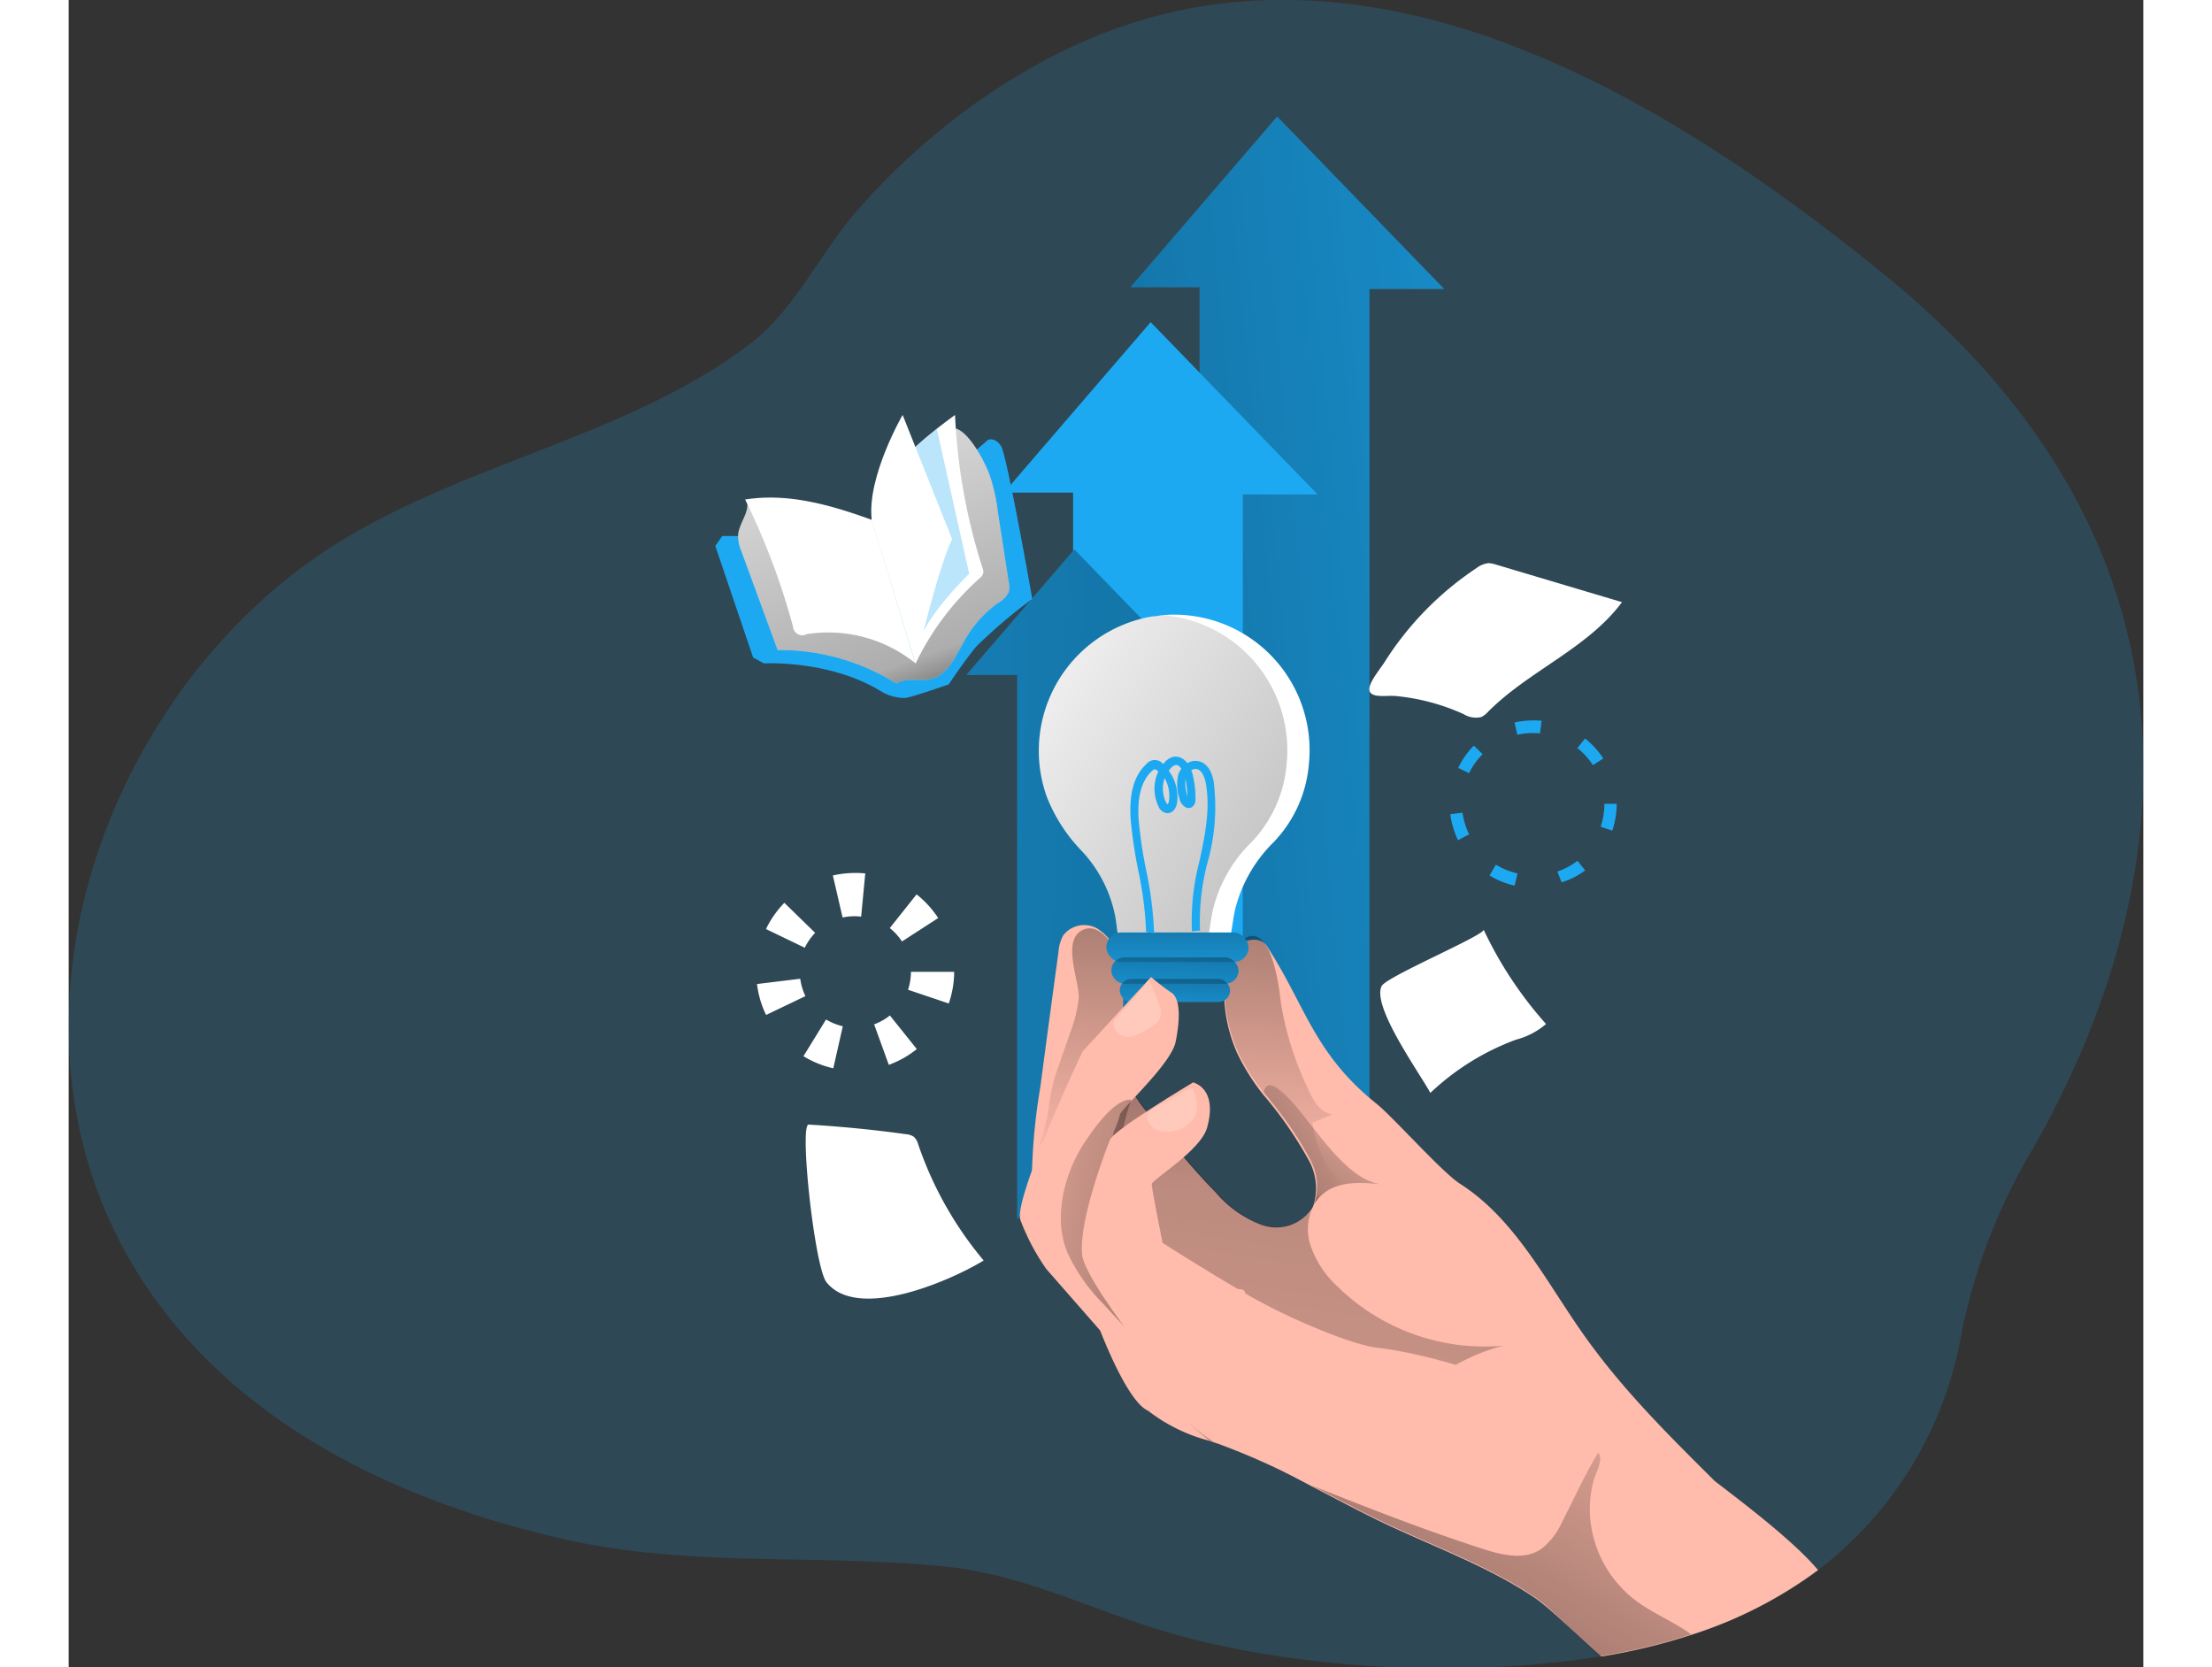 <svg id="Layer_1" data-name="Layer 1" xmlns="http://www.w3.org/2000/svg" xmlns:xlink="http://www.w3.org/1999/xlink" viewBox="0 0 192.05 154.33" width="406" height="306" class="illustration"><rect x="0" y="0" width="192.05" height="154.33" fill="#333333" stroke="none"/><defs><linearGradient id="linear-gradient" x1="68.94" y1="61.82" x2="175.79" y2="51.55" gradientUnits="userSpaceOnUse"><stop offset="0.01"></stop><stop offset="0.13" stop-opacity="0.69"></stop><stop offset="0.25" stop-opacity="0.32"></stop><stop offset="1" stop-opacity="0"></stop></linearGradient><linearGradient id="linear-gradient-2" x1="148.15" y1="83.99" x2="-27.05" y2="77.57" xlink:href="#linear-gradient"></linearGradient><linearGradient id="linear-gradient-3" x1="125.45" y1="117.39" x2="133.94" y2="106.34" gradientUnits="userSpaceOnUse"><stop offset="0.01"></stop><stop offset="0.08" stop-opacity="0.69"></stop><stop offset="0.21" stop-opacity="0.32"></stop><stop offset="1" stop-opacity="0"></stop></linearGradient><linearGradient id="linear-gradient-4" x1="136.03" y1="70.41" x2="115.61" y2="204.53" xlink:href="#linear-gradient-3"></linearGradient><linearGradient id="linear-gradient-5" x1="120.25" y1="86.57" x2="118.56" y2="115.71" xlink:href="#linear-gradient-3"></linearGradient><linearGradient id="linear-gradient-6" x1="151.57" y1="102.32" x2="95.16" y2="65.36" xlink:href="#linear-gradient"></linearGradient><linearGradient id="linear-gradient-7" x1="102.66" y1="82.43" x2="102.63" y2="92.77" xlink:href="#linear-gradient"></linearGradient><linearGradient id="linear-gradient-8" x1="102.71" y1="84.95" x2="102.06" y2="95.47" xlink:href="#linear-gradient"></linearGradient><linearGradient id="linear-gradient-9" x1="102.57" y1="87.8" x2="102.21" y2="96.23" xlink:href="#linear-gradient"></linearGradient><linearGradient id="linear-gradient-10" x1="119.33" y1="120.8" x2="92.44" y2="116.02" xlink:href="#linear-gradient-3"></linearGradient><linearGradient id="linear-gradient-11" x1="118.23" y1="139.25" x2="118.91" y2="138.08" xlink:href="#linear-gradient-3"></linearGradient><linearGradient id="linear-gradient-12" x1="140.61" y1="160.75" x2="161.44" y2="124.7" xlink:href="#linear-gradient-3"></linearGradient><linearGradient id="linear-gradient-13" x1="96.77" y1="79.52" x2="79.1" y2="30.37" xlink:href="#linear-gradient"></linearGradient></defs><title>13</title><path d="M195.33,113.16A53.59,53.59,0,0,0,189,129.85a35.06,35.06,0,0,1-13.25,21.81,40,40,0,0,1-11.75,6,55.59,55.59,0,0,1-8.32,2l-.15,0c-12.6,2-28.29,1.26-40.49-2.39-7.2-2.16-12.94-5.3-20.7-6-11.74-1.11-23.14.16-34.82-2.5C-3.26,134.37,7.33,75.37,39.38,56.16,51.44,48.93,66.12,46.43,77,38.05c4-3.08,6.42-8.36,9.71-12.15,6.41-7.37,15-13.71,24.21-17C136.55-.15,162.8,16.19,182,31.84,218.56,61.68,204.6,97.24,195.33,113.16Z" transform="translate(-13.8 -6.32)" fill="#1DA9F2" opacity="0.18" style="isolation: isolate;"></path><polygon points="104.69 88.86 104.69 26.58 98.3 26.58 111.87 10.79 127.33 26.75 120.41 26.75 120.41 103.77 104.69 88.86" fill="#1DA9F2"></polygon><polygon points="104.69 88.86 104.69 26.58 98.3 26.58 111.87 10.79 127.33 26.75 120.41 26.75 120.41 103.77 104.69 88.86" fill="url(#linear-gradient)"></polygon><polygon points="92.98 90.22 92.98 45.6 86.58 45.6 100.16 29.82 115.61 45.77 108.69 45.77 108.69 90.62 92.98 90.22" fill="#1DA9F2"></polygon><polygon points="87.81 112.89 87.81 62.48 83.1 62.48 93.1 50.86 104.47 62.6 99.38 62.6 99.38 95.61 87.81 112.89" fill="#1DA9F2"></polygon><polygon points="87.81 112.89 87.81 62.48 83.1 62.48 93.1 50.86 104.47 62.6 99.38 62.6 99.38 95.61 87.81 112.89" fill="url(#linear-gradient-2)"></polygon><path d="M175.74,151.66a40,40,0,0,1-11.75,6,55.59,55.59,0,0,1-8.32,2c-2-1.75-4.27-4-5.71-5.11-.16-.12-.3-.23-.44-.32-4.21-2.85-9.29-4.7-13.88-6.87-2.3-1.09-4.53-2.3-6.79-3.47a63.75,63.75,0,0,0-8.58-3.9l-.5-.17-.38-.13a15.78,15.78,0,0,1-5.5-2.65c-1.64-1.43-2.58-3.47-3.6-5.38-1.57-2.94-2.11-6.79-5.22-8-1.41-.54-1.88-2.27-2-3.75a55.53,55.53,0,0,1,.67-12.93q.83-6.28,1.69-12.57a3.77,3.77,0,0,1,.42-1.48,2.44,2.44,0,0,1,3.18-.65,4.59,4.59,0,0,1,2,2.84c1.08,3.81-.63,8.15,1,11.73l0,.07a13.86,13.86,0,0,0,1.76,2.56c2,2.48,4,5,6.19,7.22a10.26,10.26,0,0,0,4.24,3,4,4,0,0,0,4.63-1.44.05.05,0,0,0,0,0l.14-.25a5.32,5.32,0,0,0-.43-4.35,36.34,36.34,0,0,0-4.22-6.06,20.37,20.37,0,0,1-2.33-3.7,14.06,14.06,0,0,1-1.21-6.86,4.76,4.76,0,0,1,1-3c.76-.79,2.31-1.08,2.9-.16,3.53,5.36,4.32,9.92,10.12,14.57,1.57,1.25,6.09,6.37,7.78,7.45,5.17,3.31,8,9.14,11.57,14.15s7.77,9.15,12,13.36C168,144.84,173.34,148.78,175.74,151.66Z" transform="translate(-13.8 -6.32)" fill="#ffbbab"></path><path d="M128.65,113.5a35.92,35.92,0,0,0-4.22-6.08c.19-.82.74-1,2.12.38,2.26,2.17,5.29,7.78,8.83,8.16-1.95-.21-4.16-.35-5.61,1a3.49,3.49,0,0,0-.69.89A5.27,5.27,0,0,0,128.65,113.5Z" transform="translate(-13.8 -6.32)" fill="url(#linear-gradient-3)"></path><path d="M146.61,130.89c-8.55,2.14-12.74,10.91-17.14,3.27-.42,1.73-6.37-9.45-6.79-7.72.66-2.62-6.38,2.27-8.47.56s.88-9.94-1.56-8.76A17.15,17.15,0,0,1,110.89,106l1.2.9a13.93,13.93,0,0,0,1.76,2.57c2,2.47,4,4.94,6.19,7.21a10.47,10.47,0,0,0,4.24,3,4.09,4.09,0,0,0,4.63-1.44.09.09,0,0,0,0-.06,4.91,4.91,0,0,0-.23,3.19,9.1,9.1,0,0,0,2.46,3.93A19.48,19.48,0,0,0,146.61,130.89Z" transform="translate(-13.8 -6.32)" fill="url(#linear-gradient-4)"></path><path d="M133.52,117.76a9.86,9.86,0,0,1-5.19,4.94,44.85,44.85,0,0,0,3.64,5.2,41.49,41.49,0,0,1-6.44-4.65c-2-1.81-4.41-4-7.08-3.41-1.82.39-3.46,2.06-5.39.51a3.92,3.92,0,0,1-1.22-1.82c-.64-2-1.32-3.94-1.85-6a9.92,9.92,0,0,1-.53-2.75c0-.49.37-1.85-.6-1.38a16.36,16.36,0,0,0-5.2,4,23.88,23.88,0,0,0,.85-3.38,15.49,15.49,0,0,1,.7-3.35l1.28-3.7a13,13,0,0,0,.81-3.23c.11-1.58-1.72-5.54.5-6.39,1.46-.57,2.88,1.54,3.21,2.68,1.08,3.8-.63,8.14,1,11.72a18.47,18.47,0,0,0,2.34,3.33,76.7,76.7,0,0,0,5.41,6.27c1.55,1.61,3.3,3.26,5.67,3.42a3.78,3.78,0,0,0,2.64-.76c1.8-1.42,1.39-3.74.53-5.54-1.69-3.55-4.9-6.2-6.55-9.77a14.29,14.29,0,0,1-1.21-6.86,4.71,4.71,0,0,1,1-3c3.21-3.36,4,3.84,4.2,5.48a29,29,0,0,0,2.39,7.59c.47,1.12,1.15,2.41,2.36,2.57l-1.87.77A11.25,11.25,0,0,0,133.52,117.76Z" transform="translate(-13.8 -6.32)" fill="url(#linear-gradient-5)"></path><path d="M128.61,77a11.83,11.83,0,0,1-3.29,7.3,13.28,13.28,0,0,0-3.53,6.15c-.16.71-.25,1.45-.38,2.23H110.9c-.08-.53-.13-1.07-.23-1.59a12.28,12.28,0,0,0-3.09-6,15.19,15.19,0,0,1-3.23-5,12.62,12.62,0,0,1,9.76-16.71c.33,0,.67-.09,1-.12A12.54,12.54,0,0,1,128.61,77Z" transform="translate(-13.8 -6.32)" fill="#fff" style="isolation: isolate;"></path><path d="M126.55,77a11.87,11.87,0,0,1-3.28,7.3,13.11,13.11,0,0,0-3.53,6.15c-.17.71-.25,1.45-.38,2.23H110.9c-.08-.53-.13-1.07-.23-1.59a12.28,12.28,0,0,0-3.09-6,15.19,15.19,0,0,1-3.23-5,12.62,12.62,0,0,1,9.76-16.71c.33,0,.67-.09,1-.12A12.55,12.55,0,0,1,126.55,77Z" transform="translate(-13.8 -6.32)" fill="url(#linear-gradient-6)"></path><rect x="96.06" y="86.32" width="13.16" height="2.74" rx="1.37" fill="#1DA9F2"></rect><rect x="96.52" y="88.62" width="11.77" height="2.45" rx="1.22" fill="#1DA9F2"></rect><rect x="97.3" y="90.62" width="10.21" height="2.13" rx="1.06" fill="#1DA9F2"></rect><rect x="96.06" y="86.32" width="13.16" height="2.74" rx="1.37" fill="url(#linear-gradient-7)"></rect><rect x="96.52" y="88.62" width="11.77" height="2.45" rx="1.22" fill="url(#linear-gradient-8)"></rect><rect x="97.3" y="90.62" width="10.21" height="2.13" rx="1.06" fill="url(#linear-gradient-9)"></rect><path d="M113.54,92.6a33.29,33.29,0,0,0-.73-5.71,43.28,43.28,0,0,1-.7-4.72c-.16-2.39.31-4.07,1.45-5.12a1,1,0,0,1,1.56,0l.1-.12a1.63,1.63,0,0,1,.75-.53,1.19,1.19,0,0,1,.9.12,1.74,1.74,0,0,1,.49.45,1.38,1.38,0,0,1,1.07-.18c.69.17,1.16.81,1.36,1.86a18.78,18.78,0,0,1-.56,7.49,21.27,21.27,0,0,0-.7,6.32l-.75.07a21.92,21.92,0,0,1,.71-6.55c.53-2.48,1-4.83.57-7.18-.09-.43-.3-1.16-.81-1.28a.64.64,0,0,0-.53.11,2.32,2.32,0,0,1,.13.4,9.3,9.3,0,0,1,.26,2.29.84.84,0,0,1-.25.65.59.59,0,0,1-.57.12,1.14,1.14,0,0,1-.66-.83,4.15,4.15,0,0,1-.13-2.17,1.93,1.93,0,0,1,.3-.61,1,1,0,0,0-.31-.31.41.41,0,0,0-.32,0,1,1,0,0,0-.38.3,1.49,1.49,0,0,0-.15.2,4.09,4.09,0,0,1,.77,2.93c-.07.51-.38,1-.92,1a1,1,0,0,1-.82-.67,3.75,3.75,0,0,1,0-3.19l0,0c-.18-.17-.29-.21-.34-.2a.6.6,0,0,0-.27.17c-.95.88-1.36,2.4-1.21,4.52a42.36,42.36,0,0,0,.69,4.63,34.41,34.41,0,0,1,.74,5.85Zm1.71-14.25a3,3,0,0,0,.1,2.18c.08.18.15.23.17.23a.54.54,0,0,0,.14-.35A3.29,3.29,0,0,0,115.25,78.35Zm1.93.08a4.05,4.05,0,0,0,.18,1.61v0A9,9,0,0,0,117.18,78.43Z" transform="translate(-13.8 -6.32)" fill="#1DA9F2"></path><path d="M106.74,105.63s-5.39,11.67-4.85,13.59a20.33,20.33,0,0,0,2.41,4.57l5,5.71s2.57,6.85,4.54,7.45,4.62,1.2,4.62,1.2-9.42-13.41-10.34-14.94,1.36-10.14,2-11.37a8.39,8.39,0,0,0,1-2.35c.1-.51,4.74-4.68,5.15-6.72s.48-4-.41-4.58S114,96.76,114,96.76l-6.35,6.89Z" transform="translate(-13.8 -6.32)" fill="#ffbbab"></path><path d="M105.83,117.08a11,11,0,0,0-.16,2.74,8.74,8.74,0,0,0,.59,2.47,16.56,16.56,0,0,0,3.35,4.76q1.86,2.05,3.76,4c1.11-3.9-.26-8-1.3-11.93s-1.31-7.31.11-11c-1.4-.16-3.3,2.42-4,3.46A13.6,13.6,0,0,0,105.83,117.08Z" transform="translate(-13.8 -6.32)" fill="url(#linear-gradient-10)"></path><path d="M117.9,106.51s-7.34,4.37-7.72,5.33-2.88,7.48-2.57,10.6S119,138.56,119,138.56s23.71,13.4,28.26,12.76,10.08-8.35,5.37-13.17-15.35-6.85-17.61-7.06-8.19-2.66-12.08-4.91-7.88-4.81-7.88-4.81-1-5-1-5.43,4.5-3.07,5.12-5.22S119.33,107,117.9,106.51Z" transform="translate(-13.8 -6.32)" fill="#ffbbab"></path><path d="M111.86,102.32a2.14,2.14,0,0,0,.89-.23,8.41,8.41,0,0,0,1.43-.82,1.37,1.37,0,0,0,.58-1.87,13.37,13.37,0,0,0-1-2.45c.08.15-1.07,1.43-1.21,1.6-.44.55-.91,1.08-1.39,1.6s-.8.66-.6,1.25A1.44,1.44,0,0,0,111.86,102.32Z" transform="translate(-13.8 -6.32)" fill="#fff" opacity="0.21"></path><path d="M114.71,111a3.05,3.05,0,0,0,3-.9,1.47,1.47,0,0,0,.39-.5,1.79,1.79,0,0,0,.12-.52,3.69,3.69,0,0,0-.38-2,3.27,3.27,0,0,0-1.17.5l-1.42.82a6,6,0,0,0-1.43.84C113.28,109.9,114.12,110.83,114.71,111Z" transform="translate(-13.8 -6.32)" fill="#fff" opacity="0.21"></path><path d="M117.27,137.77a14,14,0,0,0,2.5,2l-.38-.13A17.5,17.5,0,0,1,117.27,137.77Z" transform="translate(-13.8 -6.32)" fill="url(#linear-gradient-11)"></path><path d="M164,157.61a55.59,55.59,0,0,1-8.32,2l-.15,0c-1.94-1.66-4.08-4-5.56-5.13-.16-.12-.3-.23-.44-.32-4.21-2.85-9.29-4.7-13.88-6.87-2.3-1.09-4.53-2.3-6.79-3.47,5.22,2.09,10.45,4.13,15.79,5.86,1.78.58,3.85,1.09,5.42.06a6.52,6.52,0,0,0,2-2.59c1.1-2.11,2.08-4.35,3.33-6.36.51.73-.26,1.85-.46,2.65a10.51,10.51,0,0,0-.27,3.66,10.73,10.73,0,0,0,4.06,7.28C160.33,155.62,162.33,156.4,164,157.61Z" transform="translate(-13.8 -6.32)" fill="url(#linear-gradient-12)"></path><path d="M84.58,105.21a9.11,9.11,0,0,1-2.76-1.12l2.09-3.4a5.38,5.38,0,0,0,1.55.63Zm5.14-.32-1.36-3.75a5.13,5.13,0,0,0,1.46-.82l2.49,3.11A9,9,0,0,1,89.72,104.89Zm-11.36-4.62a8.9,8.9,0,0,1-.84-2.86l4-.49A5.32,5.32,0,0,0,82,98.53Zm16.91-1.06L91.5,97.94a5.44,5.44,0,0,0,.27-1.66l4,0v0A9.09,9.09,0,0,1,95.27,99.21ZM81.94,94.05l-3.59-1.73a9.26,9.26,0,0,1,1.7-2.43l2.85,2.78A5.51,5.51,0,0,0,81.94,94.05Zm9-.58a5.34,5.34,0,0,0-1.13-1.24l2.48-3.12a9.21,9.21,0,0,1,2,2.19Zm-5.5-2.22-.9-3.89a9.52,9.52,0,0,1,3-.19l-.38,4A5.26,5.26,0,0,0,85.44,91.25Z" transform="translate(-13.8 -6.32)" fill="#fff"></path><path d="M147.65,88.3a7.55,7.55,0,0,1-2.32-.94l.59-1a6.57,6.57,0,0,0,2,.81ZM152,88,151.61,87a6.46,6.46,0,0,0,1.86-1l.71.89A7.39,7.39,0,0,1,152,88Zm-9.59-3.9a8.07,8.07,0,0,1-.71-2.41l1.13-.14a6.57,6.57,0,0,0,.61,2Zm14.28-.89-1.07-.36a6.87,6.87,0,0,0,.34-2.12l1.14,0v0A7.68,7.68,0,0,1,156.68,83.24Zm-13.26-5.32-1-.49a7.79,7.79,0,0,1,1.44-2.06l.82.79A6.49,6.49,0,0,0,143.42,77.92Zm11.47-.74a6.55,6.55,0,0,0-1.44-1.58l.71-.89a7.83,7.83,0,0,1,1.69,1.85Zm-7-2.84-.26-1.11a8.16,8.16,0,0,1,2.51-.16L150,74.21A6.64,6.64,0,0,0,147.88,74.34Z" transform="translate(-13.8 -6.32)" fill="#1DA9F2"></path><path d="M103.66,74.71" transform="translate(-13.8 -6.32)" fill="#1DA9F2"></path><path d="M75.72,55.94H74.3l-.64.92,3.5,10.33,1,.54s6.17-.36,11,2.68a4.32,4.32,0,0,0,2.11.52c.83-.15,4-1.26,4-1.26s1.39-2.11,2.54-3.5A48.27,48.27,0,0,1,103,61.76s-2.34-13.3-2.89-14.15-1.2-.58-1.2-.58l-10.57,9.2Z" transform="translate(-13.8 -6.32)" fill="#1DA9F2"></path><path d="M99,50.15a16.44,16.44,0,0,1,.81,3.53l1,6.47a2,2,0,0,1,0,1,2.39,2.39,0,0,1-1,1,10.53,10.53,0,0,0-3,3.32c-.84,1.46-1.56,3.32-3.2,3.71-1,.25-2.29-.2-3.18.42a20.32,20.32,0,0,0-11-3.11l-3.33-9.07a3.82,3.82,0,0,1-.33-1.55c.07-1.12,1.09-2.12.82-3.21a46.46,46.46,0,0,0,15.37,3.06,1.07,1.07,0,0,0,1.33-1c.32-1.32.61-2.64.88-4,.19-.94.16-3.74.77-4.41C96.38,44.75,98.48,48.8,99,50.15Z" transform="translate(-13.8 -6.32)" fill="#fff"></path><path d="M99,50.15a16.44,16.44,0,0,1,.81,3.53l1,6.47a2,2,0,0,1,0,1,2.39,2.39,0,0,1-1,1,10.53,10.53,0,0,0-3,3.32c-.84,1.46-1.56,3.32-3.2,3.71-1,.25-2.29-.2-3.18.42a20.32,20.32,0,0,0-11-3.11l-3.33-9.07a3.82,3.82,0,0,1-.33-1.55c.07-1.12,1.09-2.12.82-3.21a46.46,46.46,0,0,0,15.37,3.06,1.07,1.07,0,0,0,1.33-1c.32-1.32.61-2.64.88-4,.19-.94.16-3.74.77-4.41C96.38,44.75,98.48,48.8,99,50.15Z" transform="translate(-13.8 -6.32)" fill="url(#linear-gradient-13)"></path><path d="M76.42,52.56a64.87,64.87,0,0,1,4.43,11.76.86.86,0,0,0,1.27.7A12.87,12.87,0,0,1,92.2,67.73a25.28,25.28,0,0,1,5.9-7.86.9.9,0,0,0,.37-.55.82.82,0,0,0-.06-.38,54.16,54.16,0,0,1-2.56-14.21c-3.42,2.52-7.12,5.5-7.71,9.71C84.42,53.09,80.41,51.92,76.42,52.56Z" transform="translate(-13.8 -6.32)" fill="#fff"></path><path d="M92.16,47.71l2-1.71,3,13.43s-5.54,5.27-5,8.3L88.14,54.44S90.14,49.42,92.16,47.71Z" transform="translate(-13.8 -6.32)" fill="#1DA9F2" opacity="0.3"></path><path d="M88.14,54.44,92.2,67.73s2-8.64,3.38-11.5L91,44.73S87.67,50.47,88.14,54.44Z" transform="translate(-13.8 -6.32)" fill="#fff"></path><path d="M144.13,58.9a2.21,2.21,0,0,1,1.1-.45,2.48,2.48,0,0,1,.65.12l11.71,3.49c-3.2,4.3-8.61,6.34-12.39,10.14a2.24,2.24,0,0,1-.62.49,2.16,2.16,0,0,1-1.66-.27,19.69,19.69,0,0,0-6.26-1.67c-.87-.09-2.44.27-2.46-.64,0-.71,1.12-2,1.5-2.64A29.18,29.18,0,0,1,144.13,58.9Z" transform="translate(-13.8 -6.32)" fill="#fff"></path><path d="M144.78,92.37a36.25,36.25,0,0,0,5.78,8.74,7,7,0,0,1-2.78,1.45,23.11,23.11,0,0,0-7.93,4.93c-1-1.86-5.44-8-4.51-9.89C135.78,96.72,145,92.84,144.78,92.37Z" transform="translate(-13.8 -6.32)" fill="#fff"></path><path d="M82.3,110.42c3,.18,6,.47,9,.89a1.44,1.44,0,0,1,.76.26,1.52,1.52,0,0,1,.38.68A33.51,33.51,0,0,0,98.5,123c-3,1.84-11.67,5.66-14.56,2C82.84,123.56,81.42,110.37,82.3,110.42Z" transform="translate(-13.8 -6.32)" fill="#fff"></path></svg>